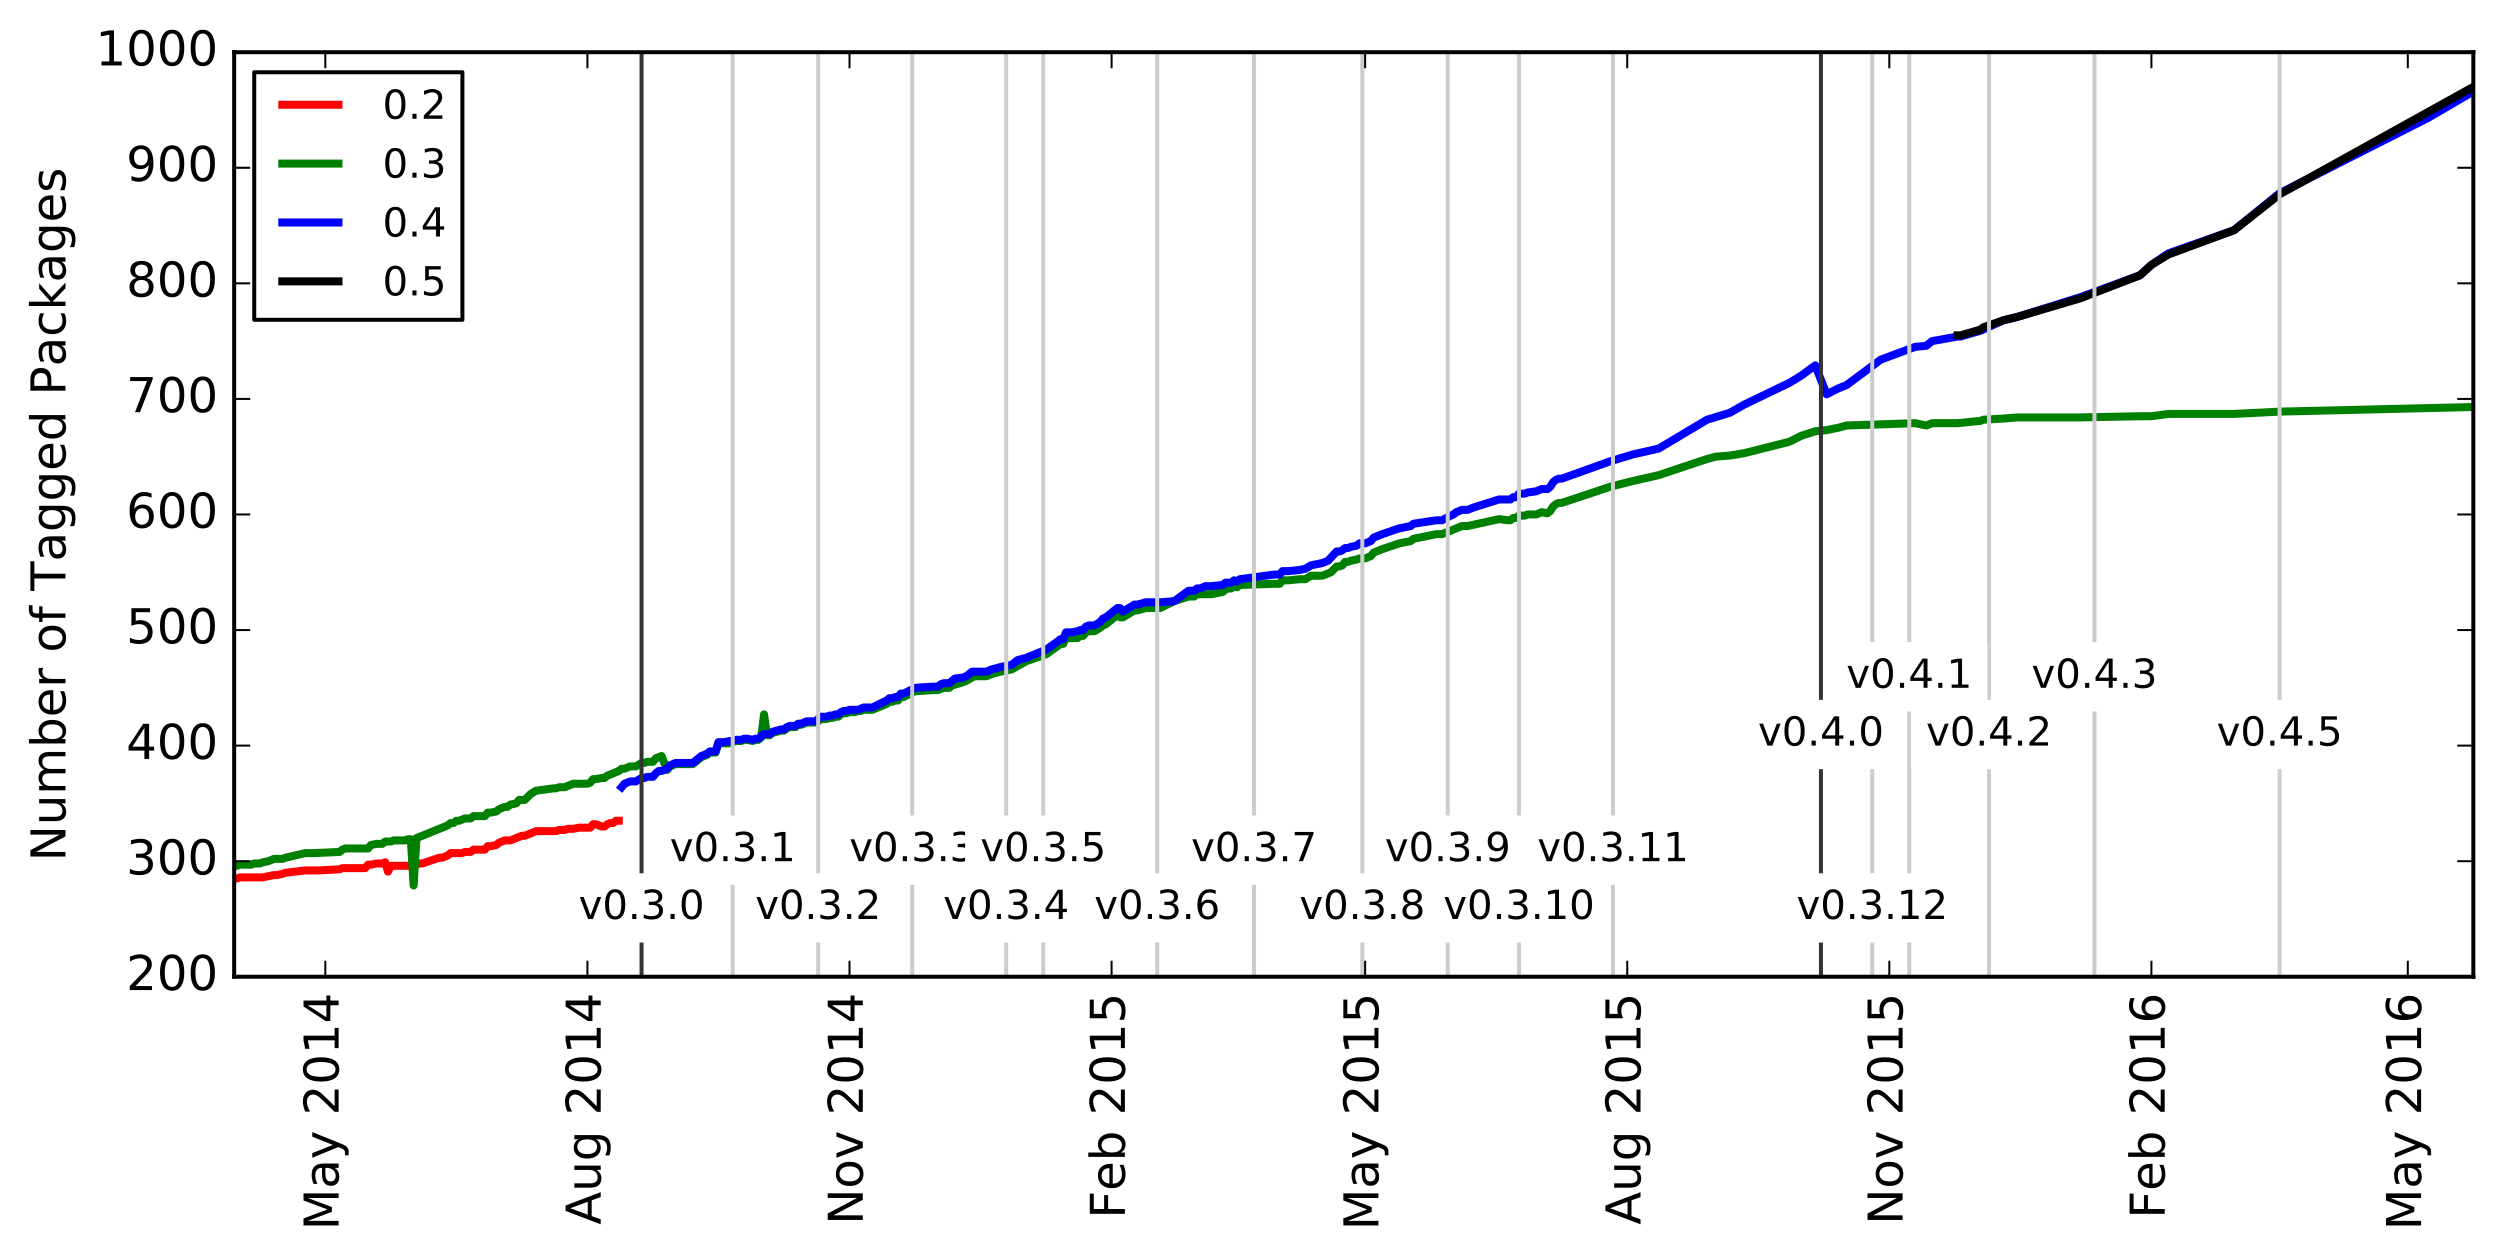 <?xml version="1.0" encoding="utf-8" standalone="no"?>
<!DOCTYPE svg PUBLIC "-//W3C//DTD SVG 1.1//EN"
  "http://www.w3.org/Graphics/SVG/1.1/DTD/svg11.dtd">
<!-- Created with matplotlib (http://matplotlib.org/) -->
<svg height="313pt" version="1.1" viewBox="0 0 623 313" width="623pt" xmlns="http://www.w3.org/2000/svg" xmlns:xlink="http://www.w3.org/1999/xlink">
 <defs>
  <style type="text/css">
*{stroke-linecap:butt;stroke-linejoin:round;stroke-miterlimit:100000;}
  </style>
 </defs>
 <g id="figure_1">
  <g id="patch_1">
   <path d="M 0 313.771 
L 623.554 313.771 
L 623.554 0 
L 0 0 
z
" style="fill:#ffffff;"/>
  </g>
  <g id="axes_1">
   <g id="patch_2">
    <path d="M 58.354 243.407 
L 616.354 243.407 
L 616.354 13.007 
L 58.354 13.007 
z
" style="fill:#ffffff;"/>
   </g>
   <g id="line2d_1">
    <path clip-path="url(#p7cfac073dd)" d="M 154.193 204.527 
L 153.484 204.527 
L 152.774 205.103 
L 152.064 205.103 
L 151.354 205.391 
L 150.644 205.967 
L 149.934 205.967 
L 148.514 205.391 
L 147.804 205.391 
L 147.094 206.255 
L 146.384 206.255 
L 144.964 206.255 
L 144.255 206.255 
L 142.835 206.543 
L 142.125 206.543 
L 141.415 206.543 
L 140.705 206.831 
L 139.995 206.831 
L 139.285 206.831 
L 138.575 207.119 
L 137.865 207.119 
L 135.735 207.119 
L 135.026 207.119 
L 134.316 207.119 
L 133.606 207.119 
L 132.186 207.695 
L 130.766 208.271 
L 130.056 208.271 
L 129.346 208.559 
L 128.636 208.847 
L 127.216 209.423 
L 126.506 209.423 
L 125.796 209.423 
L 125.087 209.711 
L 124.377 209.999 
L 123.667 210.575 
L 122.247 210.863 
L 121.537 210.863 
L 120.827 211.727 
L 120.117 211.727 
L 119.407 211.727 
L 118.697 211.727 
L 117.987 211.727 
L 117.277 212.303 
L 115.858 212.303 
L 115.148 212.591 
L 114.438 212.591 
L 113.728 212.591 
L 113.018 212.591 
L 112.308 212.591 
L 111.598 213.167 
L 110.888 213.455 
L 110.178 213.743 
L 109.468 213.743 
L 105.209 215.183 
L 104.499 215.183 
L 103.789 215.471 
L 103.079 215.471 
L 102.369 215.759 
L 101.659 215.759 
L 100.949 215.759 
L 100.239 215.759 
L 99.529 215.759 
L 98.819 215.759 
L 98.109 215.759 
L 97.4 215.759 
L 96.69 217.199 
L 95.98 214.895 
L 95.27 215.183 
L 94.56 215.183 
L 93.85 215.183 
L 92.43 215.471 
L 91.72 215.471 
L 91.01 216.335 
L 90.3 216.335 
L 89.59 216.335 
L 88.88 216.335 
L 88.171 216.335 
L 87.461 216.335 
L 86.751 216.335 
L 86.041 216.335 
L 85.331 216.335 
L 84.621 216.623 
L 79.651 216.911 
L 78.232 216.911 
L 76.102 216.911 
L 71.132 217.487 
L 70.422 217.775 
L 69.003 218.063 
L 68.293 218.063 
L 66.873 218.351 
L 65.453 218.639 
L 64.743 218.639 
L 63.323 218.639 
L 62.613 218.639 
L 61.903 218.639 
L 61.193 218.639 
L 60.484 218.639 
L 59.774 218.639 
L 59.064 218.927 
L 58.354 218.927 
" style="fill:none;stroke:#ff0000;stroke-linecap:square;stroke-width:2.0;"/>
   </g>
   <g id="line2d_2">
    <path clip-path="url(#p7cfac073dd)" d="M 616.354 101.423 
L 568.079 102.575 
L 556.72 103.151 
L 540.392 103.151 
L 536.132 103.727 
L 533.293 103.727 
L 518.384 104.015 
L 502.766 104.015 
L 499.216 104.303 
L 494.247 104.591 
L 493.537 104.879 
L 487.858 105.455 
L 481.468 105.455 
L 480.048 106.031 
L 477.209 105.455 
L 460.171 106.031 
L 458.041 106.607 
L 455.201 107.183 
L 452.361 107.471 
L 448.812 108.623 
L 445.972 110.063 
L 434.613 112.943 
L 431.064 113.519 
L 427.514 113.807 
L 425.384 114.383 
L 413.316 118.415 
L 406.926 119.855 
L 401.247 121.295 
L 389.178 125.327 
L 388.468 125.327 
L 387.758 125.615 
L 387.048 126.191 
L 386.338 127.343 
L 385.629 127.919 
L 384.209 127.631 
L 382.789 128.207 
L 380.659 128.207 
L 379.949 128.495 
L 378.529 128.495 
L 377.819 129.071 
L 377.109 129.071 
L 376.4 129.647 
L 375.69 129.647 
L 373.56 129.359 
L 365.751 131.087 
L 364.331 131.087 
L 359.361 133.103 
L 357.942 133.103 
L 352.262 134.255 
L 351.552 134.831 
L 348.713 135.407 
L 344.453 136.847 
L 342.323 137.711 
L 341.613 138.575 
L 340.193 139.151 
L 338.774 139.151 
L 338.064 139.439 
L 336.644 139.727 
L 335.934 140.015 
L 335.224 140.015 
L 334.514 140.879 
L 333.804 141.167 
L 333.094 141.167 
L 331.674 142.607 
L 329.545 143.471 
L 326.705 143.471 
L 325.285 144.335 
L 323.865 144.335 
L 321.026 144.623 
L 319.606 144.623 
L 318.896 145.487 
L 317.476 145.487 
L 308.957 145.775 
L 308.247 146.351 
L 307.537 146.063 
L 306.827 146.639 
L 306.117 146.639 
L 305.407 146.927 
L 304.697 147.503 
L 301.858 148.079 
L 298.308 148.079 
L 297.598 148.655 
L 296.178 148.655 
L 292.629 149.807 
L 289.079 151.535 
L 285.529 151.535 
L 283.4 152.111 
L 282.69 152.111 
L 279.85 153.839 
L 279.14 153.839 
L 278.43 153.263 
L 275.59 155.567 
L 274.88 155.855 
L 274.171 156.431 
L 272.751 157.295 
L 271.331 157.295 
L 270.621 157.583 
L 269.911 158.447 
L 269.201 158.447 
L 268.491 159.023 
L 265.651 159.023 
L 264.942 160.463 
L 264.232 160.463 
L 263.522 161.039 
L 260.682 163.055 
L 255.713 164.783 
L 252.163 166.799 
L 249.323 167.375 
L 247.193 167.951 
L 245.774 168.527 
L 242.934 168.527 
L 242.224 168.815 
L 240.804 169.679 
L 240.094 169.967 
L 237.255 170.831 
L 236.545 171.407 
L 235.125 171.407 
L 233.705 171.983 
L 232.285 171.983 
L 228.026 172.271 
L 225.186 173.711 
L 224.476 173.711 
L 223.766 174.575 
L 223.056 174.575 
L 222.346 174.863 
L 221.636 174.863 
L 220.926 175.439 
L 217.377 176.879 
L 215.247 176.879 
L 214.537 177.167 
L 213.827 177.167 
L 213.117 177.455 
L 211.697 177.455 
L 210.987 177.743 
L 210.277 177.743 
L 209.567 178.031 
L 208.858 178.607 
L 208.148 178.607 
L 207.438 178.895 
L 206.728 178.895 
L 206.018 179.183 
L 204.598 179.183 
L 203.888 179.759 
L 203.178 180.047 
L 201.048 180.047 
L 199.629 180.623 
L 198.919 180.623 
L 198.209 181.199 
L 196.789 181.199 
L 196.079 181.487 
L 195.369 182.063 
L 194.659 182.063 
L 192.529 182.639 
L 191.819 183.215 
L 191.109 183.215 
L 190.4 178.031 
L 189.69 183.791 
L 188.98 184.367 
L 188.27 184.367 
L 187.56 184.655 
L 186.14 184.367 
L 185.43 184.367 
L 184.72 184.655 
L 183.3 184.655 
L 181.88 185.231 
L 179.041 185.231 
L 178.331 187.535 
L 176.911 187.535 
L 176.201 188.111 
L 174.781 188.687 
L 172.651 190.415 
L 168.392 190.415 
L 166.972 190.991 
L 166.262 191.855 
L 164.842 188.399 
L 163.422 188.975 
L 162.713 189.839 
L 161.293 189.839 
L 160.583 190.127 
L 159.873 190.127 
L 158.453 190.991 
L 157.033 190.991 
L 155.613 191.567 
L 154.903 191.567 
L 154.193 192.143 
L 151.354 193.295 
L 150.644 193.871 
L 149.934 193.871 
L 148.514 194.159 
L 147.804 194.159 
L 147.094 195.023 
L 146.384 195.311 
L 142.835 195.311 
L 140.705 196.175 
L 139.285 196.175 
L 138.575 196.463 
L 137.865 196.463 
L 133.606 197.039 
L 132.186 197.903 
L 130.766 199.343 
L 129.346 199.343 
L 128.636 200.207 
L 127.216 200.495 
L 126.506 201.071 
L 125.796 201.071 
L 124.377 201.647 
L 123.667 202.223 
L 122.247 202.511 
L 121.537 202.511 
L 120.827 203.375 
L 117.987 203.375 
L 117.277 203.951 
L 115.858 203.951 
L 114.438 204.527 
L 113.728 204.527 
L 113.018 205.103 
L 112.308 205.103 
L 111.598 205.679 
L 103.789 208.847 
L 103.079 220.655 
L 102.369 209.135 
L 101.659 209.135 
L 100.949 209.423 
L 98.109 209.423 
L 97.4 209.711 
L 95.98 209.711 
L 95.27 210.287 
L 93.85 210.287 
L 92.43 210.575 
L 91.72 211.439 
L 86.041 211.439 
L 85.331 211.727 
L 84.621 212.303 
L 78.232 212.591 
L 76.102 212.591 
L 71.132 213.743 
L 70.422 214.031 
L 68.293 214.031 
L 66.873 214.607 
L 65.453 214.895 
L 64.743 215.183 
L 63.323 215.183 
L 62.613 215.471 
L 59.774 215.471 
L 59.064 215.759 
L 58.354 215.759 
L 58.354 215.759 
" style="fill:none;stroke:#008000;stroke-linecap:square;stroke-width:2.0;"/>
   </g>
   <g id="line2d_3">
    <path clip-path="url(#p7cfac073dd)" d="M 616.354 22.799 
L 604.995 29.423 
L 568.079 48.143 
L 556.72 57.359 
L 540.392 63.119 
L 536.132 65.999 
L 533.293 68.591 
L 518.384 74.063 
L 502.766 78.959 
L 499.216 79.823 
L 493.537 82.415 
L 488.567 83.855 
L 487.858 83.855 
L 481.468 85.007 
L 480.048 86.159 
L 477.209 86.447 
L 468.69 89.615 
L 460.171 95.951 
L 458.041 96.815 
L 455.201 98.255 
L 452.361 91.055 
L 448.812 93.647 
L 445.972 95.375 
L 434.613 100.847 
L 431.064 102.863 
L 425.384 104.591 
L 413.316 111.791 
L 406.926 113.231 
L 401.247 114.959 
L 389.178 119.279 
L 388.468 119.279 
L 387.758 119.567 
L 387.048 120.143 
L 386.338 121.295 
L 385.629 121.871 
L 384.209 121.871 
L 382.789 122.447 
L 380.659 122.735 
L 379.949 123.023 
L 378.529 123.023 
L 377.819 123.887 
L 377.109 123.887 
L 376.4 124.463 
L 373.56 124.463 
L 367.171 126.479 
L 365.751 127.055 
L 364.331 127.055 
L 362.911 127.631 
L 362.201 128.207 
L 361.491 128.495 
L 359.361 129.647 
L 357.942 129.647 
L 352.262 130.511 
L 351.552 131.087 
L 348.713 131.663 
L 344.453 133.103 
L 342.323 133.967 
L 341.613 134.831 
L 340.193 135.407 
L 338.774 135.407 
L 338.064 135.983 
L 336.644 136.271 
L 335.934 136.559 
L 335.224 136.559 
L 334.514 137.135 
L 333.804 137.423 
L 333.094 137.423 
L 330.964 139.727 
L 329.545 140.303 
L 326.705 140.879 
L 325.285 141.743 
L 323.865 142.031 
L 321.026 142.319 
L 319.606 142.319 
L 318.896 143.183 
L 317.476 143.183 
L 308.957 144.335 
L 308.247 144.911 
L 307.537 144.623 
L 306.827 145.199 
L 305.407 145.199 
L 304.697 145.775 
L 301.858 146.063 
L 300.438 146.063 
L 299.018 146.639 
L 298.308 146.639 
L 297.598 147.215 
L 296.178 147.215 
L 292.629 149.807 
L 289.079 150.095 
L 285.529 150.095 
L 283.4 150.671 
L 282.69 150.671 
L 279.85 152.399 
L 279.14 151.535 
L 278.43 151.535 
L 275.59 153.839 
L 274.88 154.127 
L 274.171 154.991 
L 272.751 155.855 
L 271.331 155.855 
L 270.621 156.143 
L 269.911 157.007 
L 269.201 157.007 
L 268.491 157.295 
L 267.071 157.583 
L 265.651 157.583 
L 264.942 159.311 
L 264.232 159.311 
L 263.522 159.887 
L 260.682 161.903 
L 255.713 163.919 
L 253.583 164.495 
L 252.163 165.647 
L 249.323 166.223 
L 247.193 166.799 
L 245.774 167.375 
L 242.224 167.375 
L 240.804 168.527 
L 240.094 168.815 
L 237.964 169.103 
L 236.545 170.255 
L 235.125 170.255 
L 234.415 170.543 
L 233.705 171.119 
L 232.285 171.119 
L 228.026 171.407 
L 225.186 172.847 
L 224.476 172.847 
L 223.766 173.711 
L 223.056 173.711 
L 222.346 173.999 
L 221.636 173.999 
L 220.926 174.575 
L 217.377 176.303 
L 215.247 176.303 
L 213.827 176.879 
L 211.697 176.879 
L 210.987 177.167 
L 210.277 177.167 
L 209.567 177.455 
L 208.858 178.031 
L 208.148 178.031 
L 207.438 178.319 
L 206.728 178.319 
L 206.018 178.607 
L 204.598 178.607 
L 203.178 179.759 
L 201.048 179.759 
L 199.629 180.335 
L 198.919 180.335 
L 198.209 180.911 
L 196.789 180.911 
L 196.079 181.199 
L 195.369 181.775 
L 194.659 181.775 
L 192.529 182.351 
L 191.819 182.927 
L 190.4 182.927 
L 188.98 184.079 
L 188.27 184.079 
L 187.56 184.367 
L 186.14 184.079 
L 185.43 184.079 
L 184.72 184.367 
L 183.3 184.367 
L 182.59 184.655 
L 181.88 184.655 
L 180.461 184.943 
L 179.041 184.943 
L 178.331 187.247 
L 176.911 187.247 
L 176.201 187.823 
L 174.781 188.399 
L 172.651 190.127 
L 168.392 190.127 
L 166.972 190.703 
L 166.262 191.567 
L 164.842 192.143 
L 164.132 192.143 
L 163.422 192.719 
L 162.713 193.583 
L 161.293 193.583 
L 160.583 193.871 
L 159.873 193.871 
L 158.453 194.735 
L 157.033 194.735 
L 155.613 195.311 
L 154.903 196.175 
L 154.903 196.175 
" style="fill:none;stroke:#0000ff;stroke-linecap:square;stroke-width:2.0;"/>
   </g>
   <g id="line2d_4">
    <path clip-path="url(#p7cfac073dd)" d="M 616.354 21.647 
L 568.079 48.431 
L 556.72 57.359 
L 540.392 63.407 
L 536.132 65.999 
L 533.293 68.591 
L 518.384 74.351 
L 502.766 78.959 
L 499.216 79.823 
L 494.247 81.551 
L 493.537 82.127 
L 488.567 83.567 
L 487.858 83.567 
" style="fill:none;stroke:#000000;stroke-linecap:square;stroke-width:2.0;"/>
   </g>
   <g id="line2d_5">
    <path clip-path="url(#p7cfac073dd)" d="M 159.873 243.407 
L 159.873 13.007 
" style="fill:none;stroke:#333333;stroke-linecap:square;"/>
   </g>
   <g id="line2d_6">
    <path clip-path="url(#p7cfac073dd)" d="M 182.59 243.407 
L 182.59 13.007 
" style="fill:none;stroke:#cccccc;stroke-linecap:square;"/>
   </g>
   <g id="line2d_7">
    <path clip-path="url(#p7cfac073dd)" d="M 203.888 243.407 
L 203.888 13.007 
" style="fill:none;stroke:#cccccc;stroke-linecap:square;"/>
   </g>
   <g id="line2d_8">
    <path clip-path="url(#p7cfac073dd)" d="M 227.316 243.407 
L 227.316 13.007 
" style="fill:none;stroke:#cccccc;stroke-linecap:square;"/>
   </g>
   <g id="line2d_9">
    <path clip-path="url(#p7cfac073dd)" d="M 250.743 243.407 
L 250.743 13.007 
" style="fill:none;stroke:#cccccc;stroke-linecap:square;"/>
   </g>
   <g id="line2d_10">
    <path clip-path="url(#p7cfac073dd)" d="M 259.972 243.407 
L 259.972 13.007 
" style="fill:none;stroke:#cccccc;stroke-linecap:square;"/>
   </g>
   <g id="line2d_11">
    <path clip-path="url(#p7cfac073dd)" d="M 288.369 243.407 
L 288.369 13.007 
" style="fill:none;stroke:#cccccc;stroke-linecap:square;"/>
   </g>
   <g id="line2d_12">
    <path clip-path="url(#p7cfac073dd)" d="M 312.506 243.407 
L 312.506 13.007 
" style="fill:none;stroke:#cccccc;stroke-linecap:square;"/>
   </g>
   <g id="line2d_13">
    <path clip-path="url(#p7cfac073dd)" d="M 339.484 243.407 
L 339.484 13.007 
" style="fill:none;stroke:#cccccc;stroke-linecap:square;"/>
   </g>
   <g id="line2d_14">
    <path clip-path="url(#p7cfac073dd)" d="M 360.781 243.407 
L 360.781 13.007 
" style="fill:none;stroke:#cccccc;stroke-linecap:square;"/>
   </g>
   <g id="line2d_15">
    <path clip-path="url(#p7cfac073dd)" d="M 378.529 243.407 
L 378.529 13.007 
" style="fill:none;stroke:#cccccc;stroke-linecap:square;"/>
   </g>
   <g id="line2d_16">
    <path clip-path="url(#p7cfac073dd)" d="M 401.957 243.407 
L 401.957 13.007 
" style="fill:none;stroke:#cccccc;stroke-linecap:square;"/>
   </g>
   <g id="line2d_17">
    <path clip-path="url(#p7cfac073dd)" d="M 466.56 243.407 
L 466.56 13.007 
" style="fill:none;stroke:#cccccc;stroke-linecap:square;"/>
   </g>
   <g id="line2d_18">
    <path clip-path="url(#p7cfac073dd)" d="M 453.781 243.407 
L 453.781 13.007 
" style="fill:none;stroke:#333333;stroke-linecap:square;"/>
   </g>
   <g id="line2d_19">
    <path clip-path="url(#p7cfac073dd)" d="M 475.789 243.407 
L 475.789 13.007 
" style="fill:none;stroke:#cccccc;stroke-linecap:square;"/>
   </g>
   <g id="line2d_20">
    <path clip-path="url(#p7cfac073dd)" d="M 495.667 243.407 
L 495.667 13.007 
" style="fill:none;stroke:#cccccc;stroke-linecap:square;"/>
   </g>
   <g id="line2d_21">
    <path clip-path="url(#p7cfac073dd)" d="M 521.934 243.407 
L 521.934 13.007 
" style="fill:none;stroke:#cccccc;stroke-linecap:square;"/>
   </g>
   <g id="line2d_22">
    <path clip-path="url(#p7cfac073dd)" d="M 568.079 243.407 
L 568.079 13.007 
" style="fill:none;stroke:#cccccc;stroke-linecap:square;"/>
   </g>
   <g id="patch_3">
    <path d="M 58.354 13.007 
L 616.354 13.007 
" style="fill:none;stroke:#000000;stroke-linecap:square;stroke-linejoin:miter;"/>
   </g>
   <g id="patch_4">
    <path d="M 616.354 243.407 
L 616.354 13.007 
" style="fill:none;stroke:#000000;stroke-linecap:square;stroke-linejoin:miter;"/>
   </g>
   <g id="patch_5">
    <path d="M 58.354 243.407 
L 616.354 243.407 
" style="fill:none;stroke:#000000;stroke-linecap:square;stroke-linejoin:miter;"/>
   </g>
   <g id="patch_6">
    <path d="M 58.354 243.407 
L 58.354 13.007 
" style="fill:none;stroke:#000000;stroke-linecap:square;stroke-linejoin:miter;"/>
   </g>
   <g id="matplotlib.axis_1">
    <g id="xtick_1">
     <g id="line2d_23">
      <defs>
       <path d="M 0 0 
L 0 -4 
" id="m56cc1b7367" style="stroke:#000000;stroke-width:0.5;"/>
      </defs>
      <g>
       <use style="stroke:#000000;stroke-width:0.5;" x="81.071" xlink:href="#m56cc1b7367" y="243.407"/>
      </g>
     </g>
     <g id="line2d_24">
      <defs>
       <path d="M 0 0 
L 0 4 
" id="m51071bc126" style="stroke:#000000;stroke-width:0.5;"/>
      </defs>
      <g>
       <use style="stroke:#000000;stroke-width:0.5;" x="81.071" xlink:href="#m51071bc126" y="13.007"/>
      </g>
     </g>
     <g id="text_1">
      <!-- May 2014 -->
      <defs>
       <path d="M 9.812 72.906 
L 24.516 72.906 
L 43.109 23.297 
L 61.812 72.906 
L 76.516 72.906 
L 76.516 0 
L 66.891 0 
L 66.891 64.016 
L 48.094 14.016 
L 38.188 14.016 
L 19.391 64.016 
L 19.391 0 
L 9.812 0 
z
" id="DejaVuSans-4d"/>
       <path d="M 12.406 8.297 
L 28.516 8.297 
L 28.516 63.922 
L 10.984 60.406 
L 10.984 69.391 
L 28.422 72.906 
L 38.281 72.906 
L 38.281 8.297 
L 54.391 8.297 
L 54.391 0 
L 12.406 0 
z
" id="DejaVuSans-31"/>
       <path d="M 31.781 66.406 
Q 24.172 66.406 20.328 58.906 
Q 16.5 51.422 16.5 36.375 
Q 16.5 21.391 20.328 13.891 
Q 24.172 6.391 31.781 6.391 
Q 39.453 6.391 43.281 13.891 
Q 47.125 21.391 47.125 36.375 
Q 47.125 51.422 43.281 58.906 
Q 39.453 66.406 31.781 66.406 
M 31.781 74.219 
Q 44.047 74.219 50.516 64.516 
Q 56.984 54.828 56.984 36.375 
Q 56.984 17.969 50.516 8.266 
Q 44.047 -1.422 31.781 -1.422 
Q 19.531 -1.422 13.062 8.266 
Q 6.594 17.969 6.594 36.375 
Q 6.594 54.828 13.062 64.516 
Q 19.531 74.219 31.781 74.219 
" id="DejaVuSans-30"/>
       <path id="DejaVuSans-20"/>
       <path d="M 19.188 8.297 
L 53.609 8.297 
L 53.609 0 
L 7.328 0 
L 7.328 8.297 
Q 12.938 14.109 22.625 23.891 
Q 32.328 33.688 34.812 36.531 
Q 39.547 41.844 41.422 45.531 
Q 43.312 49.219 43.312 52.781 
Q 43.312 58.594 39.234 62.25 
Q 35.156 65.922 28.609 65.922 
Q 23.969 65.922 18.812 64.312 
Q 13.672 62.703 7.812 59.422 
L 7.812 69.391 
Q 13.766 71.781 18.938 73 
Q 24.125 74.219 28.422 74.219 
Q 39.75 74.219 46.484 68.547 
Q 53.219 62.891 53.219 53.422 
Q 53.219 48.922 51.531 44.891 
Q 49.859 40.875 45.406 35.406 
Q 44.188 33.984 37.641 27.219 
Q 31.109 20.453 19.188 8.297 
" id="DejaVuSans-32"/>
       <path d="M 32.172 -5.078 
Q 28.375 -14.844 24.75 -17.812 
Q 21.141 -20.797 15.094 -20.797 
L 7.906 -20.797 
L 7.906 -13.281 
L 13.188 -13.281 
Q 16.891 -13.281 18.938 -11.516 
Q 21 -9.766 23.484 -3.219 
L 25.094 0.875 
L 2.984 54.688 
L 12.5 54.688 
L 29.594 11.922 
L 46.688 54.688 
L 56.203 54.688 
z
" id="DejaVuSans-79"/>
       <path d="M 37.797 64.312 
L 12.891 25.391 
L 37.797 25.391 
z
M 35.203 72.906 
L 47.609 72.906 
L 47.609 25.391 
L 58.016 25.391 
L 58.016 17.188 
L 47.609 17.188 
L 47.609 0 
L 37.797 0 
L 37.797 17.188 
L 4.891 17.188 
L 4.891 26.703 
z
" id="DejaVuSans-34"/>
       <path d="M 34.281 27.484 
Q 23.391 27.484 19.188 25 
Q 14.984 22.516 14.984 16.5 
Q 14.984 11.719 18.141 8.906 
Q 21.297 6.109 26.703 6.109 
Q 34.188 6.109 38.703 11.406 
Q 43.219 16.703 43.219 25.484 
L 43.219 27.484 
z
M 52.203 31.203 
L 52.203 0 
L 43.219 0 
L 43.219 8.297 
Q 40.141 3.328 35.547 0.953 
Q 30.953 -1.422 24.312 -1.422 
Q 15.922 -1.422 10.953 3.297 
Q 6 8.016 6 15.922 
Q 6 25.141 12.172 29.828 
Q 18.359 34.516 30.609 34.516 
L 43.219 34.516 
L 43.219 35.406 
Q 43.219 41.609 39.141 45 
Q 35.062 48.391 27.688 48.391 
Q 23 48.391 18.547 47.266 
Q 14.109 46.141 10.016 43.891 
L 10.016 52.203 
Q 14.938 54.109 19.578 55.047 
Q 24.219 56 28.609 56 
Q 40.484 56 46.344 49.844 
Q 52.203 43.703 52.203 31.203 
" id="DejaVuSans-61"/>
      </defs>
      <g transform="translate(84.383 306.571)rotate(-90.0)scale(0.12 -0.12)">
       <use xlink:href="#DejaVuSans-4d"/>
       <use x="86.279" xlink:href="#DejaVuSans-61"/>
       <use x="147.559" xlink:href="#DejaVuSans-79"/>
       <use x="206.738" xlink:href="#DejaVuSans-20"/>
       <use x="238.525" xlink:href="#DejaVuSans-32"/>
       <use x="302.148" xlink:href="#DejaVuSans-30"/>
       <use x="365.771" xlink:href="#DejaVuSans-31"/>
       <use x="429.395" xlink:href="#DejaVuSans-34"/>
      </g>
     </g>
    </g>
    <g id="xtick_2">
     <g id="line2d_25">
      <g>
       <use style="stroke:#000000;stroke-width:0.5;" x="146.384" xlink:href="#m56cc1b7367" y="243.407"/>
      </g>
     </g>
     <g id="line2d_26">
      <g>
       <use style="stroke:#000000;stroke-width:0.5;" x="146.384" xlink:href="#m51071bc126" y="13.007"/>
      </g>
     </g>
     <g id="text_2">
      <!-- Aug 2014 -->
      <defs>
       <path d="M 8.5 21.578 
L 8.5 54.688 
L 17.484 54.688 
L 17.484 21.922 
Q 17.484 14.156 20.5 10.266 
Q 23.531 6.391 29.594 6.391 
Q 36.859 6.391 41.078 11.031 
Q 45.312 15.672 45.312 23.688 
L 45.312 54.688 
L 54.297 54.688 
L 54.297 0 
L 45.312 0 
L 45.312 8.406 
Q 42.047 3.422 37.719 1 
Q 33.406 -1.422 27.688 -1.422 
Q 18.266 -1.422 13.375 4.438 
Q 8.5 10.297 8.5 21.578 
M 31.109 56 
z
" id="DejaVuSans-75"/>
       <path d="M 45.406 27.984 
Q 45.406 37.75 41.375 43.109 
Q 37.359 48.484 30.078 48.484 
Q 22.859 48.484 18.828 43.109 
Q 14.797 37.75 14.797 27.984 
Q 14.797 18.266 18.828 12.891 
Q 22.859 7.516 30.078 7.516 
Q 37.359 7.516 41.375 12.891 
Q 45.406 18.266 45.406 27.984 
M 54.391 6.781 
Q 54.391 -7.172 48.188 -13.984 
Q 42 -20.797 29.203 -20.797 
Q 24.469 -20.797 20.266 -20.094 
Q 16.062 -19.391 12.109 -17.922 
L 12.109 -9.188 
Q 16.062 -11.328 19.922 -12.344 
Q 23.781 -13.375 27.781 -13.375 
Q 36.625 -13.375 41.016 -8.766 
Q 45.406 -4.156 45.406 5.172 
L 45.406 9.625 
Q 42.625 4.781 38.281 2.391 
Q 33.938 0 27.875 0 
Q 17.828 0 11.672 7.656 
Q 5.516 15.328 5.516 27.984 
Q 5.516 40.672 11.672 48.328 
Q 17.828 56 27.875 56 
Q 33.938 56 38.281 53.609 
Q 42.625 51.219 45.406 46.391 
L 45.406 54.688 
L 54.391 54.688 
z
" id="DejaVuSans-67"/>
       <path d="M 34.188 63.188 
L 20.797 26.906 
L 47.609 26.906 
z
M 28.609 72.906 
L 39.797 72.906 
L 67.578 0 
L 57.328 0 
L 50.688 18.703 
L 17.828 18.703 
L 11.188 0 
L 0.781 0 
z
" id="DejaVuSans-41"/>
      </defs>
      <g transform="translate(149.696 305.192)rotate(-90.0)scale(0.12 -0.12)">
       <use xlink:href="#DejaVuSans-41"/>
       <use x="68.408" xlink:href="#DejaVuSans-75"/>
       <use x="131.787" xlink:href="#DejaVuSans-67"/>
       <use x="195.264" xlink:href="#DejaVuSans-20"/>
       <use x="227.051" xlink:href="#DejaVuSans-32"/>
       <use x="290.674" xlink:href="#DejaVuSans-30"/>
       <use x="354.297" xlink:href="#DejaVuSans-31"/>
       <use x="417.92" xlink:href="#DejaVuSans-34"/>
      </g>
     </g>
    </g>
    <g id="xtick_3">
     <g id="line2d_27">
      <g>
       <use style="stroke:#000000;stroke-width:0.5;" x="211.697" xlink:href="#m56cc1b7367" y="243.407"/>
      </g>
     </g>
     <g id="line2d_28">
      <g>
       <use style="stroke:#000000;stroke-width:0.5;" x="211.697" xlink:href="#m51071bc126" y="13.007"/>
      </g>
     </g>
     <g id="text_3">
      <!-- Nov 2014 -->
      <defs>
       <path d="M 30.609 48.391 
Q 23.391 48.391 19.188 42.75 
Q 14.984 37.109 14.984 27.297 
Q 14.984 17.484 19.156 11.844 
Q 23.344 6.203 30.609 6.203 
Q 37.797 6.203 41.984 11.859 
Q 46.188 17.531 46.188 27.297 
Q 46.188 37.016 41.984 42.703 
Q 37.797 48.391 30.609 48.391 
M 30.609 56 
Q 42.328 56 49.016 48.375 
Q 55.719 40.766 55.719 27.297 
Q 55.719 13.875 49.016 6.219 
Q 42.328 -1.422 30.609 -1.422 
Q 18.844 -1.422 12.172 6.219 
Q 5.516 13.875 5.516 27.297 
Q 5.516 40.766 12.172 48.375 
Q 18.844 56 30.609 56 
" id="DejaVuSans-6f"/>
       <path d="M 9.812 72.906 
L 23.094 72.906 
L 55.422 11.922 
L 55.422 72.906 
L 64.984 72.906 
L 64.984 0 
L 51.703 0 
L 19.391 60.984 
L 19.391 0 
L 9.812 0 
z
" id="DejaVuSans-4e"/>
       <path d="M 2.984 54.688 
L 12.5 54.688 
L 29.594 8.797 
L 46.688 54.688 
L 56.203 54.688 
L 35.688 0 
L 23.484 0 
z
" id="DejaVuSans-76"/>
      </defs>
      <g transform="translate(215.009 305.183)rotate(-90.0)scale(0.12 -0.12)">
       <use xlink:href="#DejaVuSans-4e"/>
       <use x="74.805" xlink:href="#DejaVuSans-6f"/>
       <use x="135.986" xlink:href="#DejaVuSans-76"/>
       <use x="195.166" xlink:href="#DejaVuSans-20"/>
       <use x="226.953" xlink:href="#DejaVuSans-32"/>
       <use x="290.576" xlink:href="#DejaVuSans-30"/>
       <use x="354.199" xlink:href="#DejaVuSans-31"/>
       <use x="417.822" xlink:href="#DejaVuSans-34"/>
      </g>
     </g>
    </g>
    <g id="xtick_4">
     <g id="line2d_29">
      <g>
       <use style="stroke:#000000;stroke-width:0.5;" x="277.01" xlink:href="#m56cc1b7367" y="243.407"/>
      </g>
     </g>
     <g id="line2d_30">
      <g>
       <use style="stroke:#000000;stroke-width:0.5;" x="277.01" xlink:href="#m51071bc126" y="13.007"/>
      </g>
     </g>
     <g id="text_4">
      <!-- Feb 2015 -->
      <defs>
       <path d="M 10.797 72.906 
L 49.516 72.906 
L 49.516 64.594 
L 19.828 64.594 
L 19.828 46.734 
Q 21.969 47.469 24.109 47.828 
Q 26.266 48.188 28.422 48.188 
Q 40.625 48.188 47.75 41.5 
Q 54.891 34.812 54.891 23.391 
Q 54.891 11.625 47.562 5.094 
Q 40.234 -1.422 26.906 -1.422 
Q 22.312 -1.422 17.547 -0.641 
Q 12.797 0.141 7.719 1.703 
L 7.719 11.625 
Q 12.109 9.234 16.797 8.062 
Q 21.484 6.891 26.703 6.891 
Q 35.156 6.891 40.078 11.328 
Q 45.016 15.766 45.016 23.391 
Q 45.016 31 40.078 35.438 
Q 35.156 39.891 26.703 39.891 
Q 22.75 39.891 18.812 39.016 
Q 14.891 38.141 10.797 36.281 
z
" id="DejaVuSans-35"/>
       <path d="M 9.812 72.906 
L 51.703 72.906 
L 51.703 64.594 
L 19.672 64.594 
L 19.672 43.109 
L 48.578 43.109 
L 48.578 34.812 
L 19.672 34.812 
L 19.672 0 
L 9.812 0 
z
" id="DejaVuSans-46"/>
       <path d="M 56.203 29.594 
L 56.203 25.203 
L 14.891 25.203 
Q 15.484 15.922 20.484 11.062 
Q 25.484 6.203 34.422 6.203 
Q 39.594 6.203 44.453 7.469 
Q 49.312 8.734 54.109 11.281 
L 54.109 2.781 
Q 49.266 0.734 44.188 -0.344 
Q 39.109 -1.422 33.891 -1.422 
Q 20.797 -1.422 13.156 6.188 
Q 5.516 13.812 5.516 26.812 
Q 5.516 40.234 12.766 48.109 
Q 20.016 56 32.328 56 
Q 43.359 56 49.781 48.891 
Q 56.203 41.797 56.203 29.594 
M 47.219 32.234 
Q 47.125 39.594 43.094 43.984 
Q 39.062 48.391 32.422 48.391 
Q 24.906 48.391 20.391 44.141 
Q 15.875 39.891 15.188 32.172 
z
" id="DejaVuSans-65"/>
       <path d="M 48.688 27.297 
Q 48.688 37.203 44.609 42.844 
Q 40.531 48.484 33.406 48.484 
Q 26.266 48.484 22.188 42.844 
Q 18.109 37.203 18.109 27.297 
Q 18.109 17.391 22.188 11.75 
Q 26.266 6.109 33.406 6.109 
Q 40.531 6.109 44.609 11.75 
Q 48.688 17.391 48.688 27.297 
M 18.109 46.391 
Q 20.953 51.266 25.266 53.625 
Q 29.594 56 35.594 56 
Q 45.562 56 51.781 48.094 
Q 58.016 40.188 58.016 27.297 
Q 58.016 14.406 51.781 6.484 
Q 45.562 -1.422 35.594 -1.422 
Q 29.594 -1.422 25.266 0.953 
Q 20.953 3.328 18.109 8.203 
L 18.109 0 
L 9.078 0 
L 9.078 75.984 
L 18.109 75.984 
z
" id="DejaVuSans-62"/>
      </defs>
      <g transform="translate(280.321 303.655)rotate(-90.0)scale(0.12 -0.12)">
       <use xlink:href="#DejaVuSans-46"/>
       <use x="57.441" xlink:href="#DejaVuSans-65"/>
       <use x="118.965" xlink:href="#DejaVuSans-62"/>
       <use x="182.441" xlink:href="#DejaVuSans-20"/>
       <use x="214.229" xlink:href="#DejaVuSans-32"/>
       <use x="277.852" xlink:href="#DejaVuSans-30"/>
       <use x="341.475" xlink:href="#DejaVuSans-31"/>
       <use x="405.098" xlink:href="#DejaVuSans-35"/>
      </g>
     </g>
    </g>
    <g id="xtick_5">
     <g id="line2d_31">
      <g>
       <use style="stroke:#000000;stroke-width:0.5;" x="340.193" xlink:href="#m56cc1b7367" y="243.407"/>
      </g>
     </g>
     <g id="line2d_32">
      <g>
       <use style="stroke:#000000;stroke-width:0.5;" x="340.193" xlink:href="#m51071bc126" y="13.007"/>
      </g>
     </g>
     <g id="text_5">
      <!-- May 2015 -->
      <g transform="translate(343.505 306.571)rotate(-90.0)scale(0.12 -0.12)">
       <use xlink:href="#DejaVuSans-4d"/>
       <use x="86.279" xlink:href="#DejaVuSans-61"/>
       <use x="147.559" xlink:href="#DejaVuSans-79"/>
       <use x="206.738" xlink:href="#DejaVuSans-20"/>
       <use x="238.525" xlink:href="#DejaVuSans-32"/>
       <use x="302.148" xlink:href="#DejaVuSans-30"/>
       <use x="365.771" xlink:href="#DejaVuSans-31"/>
       <use x="429.395" xlink:href="#DejaVuSans-35"/>
      </g>
     </g>
    </g>
    <g id="xtick_6">
     <g id="line2d_33">
      <g>
       <use style="stroke:#000000;stroke-width:0.5;" x="405.506" xlink:href="#m56cc1b7367" y="243.407"/>
      </g>
     </g>
     <g id="line2d_34">
      <g>
       <use style="stroke:#000000;stroke-width:0.5;" x="405.506" xlink:href="#m51071bc126" y="13.007"/>
      </g>
     </g>
     <g id="text_6">
      <!-- Aug 2015 -->
      <g transform="translate(408.818 305.192)rotate(-90.0)scale(0.12 -0.12)">
       <use xlink:href="#DejaVuSans-41"/>
       <use x="68.408" xlink:href="#DejaVuSans-75"/>
       <use x="131.787" xlink:href="#DejaVuSans-67"/>
       <use x="195.264" xlink:href="#DejaVuSans-20"/>
       <use x="227.051" xlink:href="#DejaVuSans-32"/>
       <use x="290.674" xlink:href="#DejaVuSans-30"/>
       <use x="354.297" xlink:href="#DejaVuSans-31"/>
       <use x="417.92" xlink:href="#DejaVuSans-35"/>
      </g>
     </g>
    </g>
    <g id="xtick_7">
     <g id="line2d_35">
      <g>
       <use style="stroke:#000000;stroke-width:0.5;" x="470.819" xlink:href="#m56cc1b7367" y="243.407"/>
      </g>
     </g>
     <g id="line2d_36">
      <g>
       <use style="stroke:#000000;stroke-width:0.5;" x="470.819" xlink:href="#m51071bc126" y="13.007"/>
      </g>
     </g>
     <g id="text_7">
      <!-- Nov 2015 -->
      <g transform="translate(474.131 305.183)rotate(-90.0)scale(0.12 -0.12)">
       <use xlink:href="#DejaVuSans-4e"/>
       <use x="74.805" xlink:href="#DejaVuSans-6f"/>
       <use x="135.986" xlink:href="#DejaVuSans-76"/>
       <use x="195.166" xlink:href="#DejaVuSans-20"/>
       <use x="226.953" xlink:href="#DejaVuSans-32"/>
       <use x="290.576" xlink:href="#DejaVuSans-30"/>
       <use x="354.199" xlink:href="#DejaVuSans-31"/>
       <use x="417.822" xlink:href="#DejaVuSans-35"/>
      </g>
     </g>
    </g>
    <g id="xtick_8">
     <g id="line2d_37">
      <g>
       <use style="stroke:#000000;stroke-width:0.5;" x="536.132" xlink:href="#m56cc1b7367" y="243.407"/>
      </g>
     </g>
     <g id="line2d_38">
      <g>
       <use style="stroke:#000000;stroke-width:0.5;" x="536.132" xlink:href="#m51071bc126" y="13.007"/>
      </g>
     </g>
     <g id="text_8">
      <!-- Feb 2016 -->
      <defs>
       <path d="M 33.016 40.375 
Q 26.375 40.375 22.484 35.828 
Q 18.609 31.297 18.609 23.391 
Q 18.609 15.531 22.484 10.953 
Q 26.375 6.391 33.016 6.391 
Q 39.656 6.391 43.531 10.953 
Q 47.406 15.531 47.406 23.391 
Q 47.406 31.297 43.531 35.828 
Q 39.656 40.375 33.016 40.375 
M 52.594 71.297 
L 52.594 62.312 
Q 48.875 64.062 45.094 64.984 
Q 41.312 65.922 37.594 65.922 
Q 27.828 65.922 22.672 59.328 
Q 17.531 52.734 16.797 39.406 
Q 19.672 43.656 24.016 45.922 
Q 28.375 48.188 33.594 48.188 
Q 44.578 48.188 50.953 41.516 
Q 57.328 34.859 57.328 23.391 
Q 57.328 12.156 50.688 5.359 
Q 44.047 -1.422 33.016 -1.422 
Q 20.359 -1.422 13.672 8.266 
Q 6.984 17.969 6.984 36.375 
Q 6.984 53.656 15.188 63.938 
Q 23.391 74.219 37.203 74.219 
Q 40.922 74.219 44.703 73.484 
Q 48.484 72.75 52.594 71.297 
" id="DejaVuSans-36"/>
      </defs>
      <g transform="translate(539.444 303.655)rotate(-90.0)scale(0.12 -0.12)">
       <use xlink:href="#DejaVuSans-46"/>
       <use x="57.441" xlink:href="#DejaVuSans-65"/>
       <use x="118.965" xlink:href="#DejaVuSans-62"/>
       <use x="182.441" xlink:href="#DejaVuSans-20"/>
       <use x="214.229" xlink:href="#DejaVuSans-32"/>
       <use x="277.852" xlink:href="#DejaVuSans-30"/>
       <use x="341.475" xlink:href="#DejaVuSans-31"/>
       <use x="405.098" xlink:href="#DejaVuSans-36"/>
      </g>
     </g>
    </g>
    <g id="xtick_9">
     <g id="line2d_39">
      <g>
       <use style="stroke:#000000;stroke-width:0.5;" x="600.026" xlink:href="#m56cc1b7367" y="243.407"/>
      </g>
     </g>
     <g id="line2d_40">
      <g>
       <use style="stroke:#000000;stroke-width:0.5;" x="600.026" xlink:href="#m51071bc126" y="13.007"/>
      </g>
     </g>
     <g id="text_9">
      <!-- May 2016 -->
      <g transform="translate(603.337 306.571)rotate(-90.0)scale(0.12 -0.12)">
       <use xlink:href="#DejaVuSans-4d"/>
       <use x="86.279" xlink:href="#DejaVuSans-61"/>
       <use x="147.559" xlink:href="#DejaVuSans-79"/>
       <use x="206.738" xlink:href="#DejaVuSans-20"/>
       <use x="238.525" xlink:href="#DejaVuSans-32"/>
       <use x="302.148" xlink:href="#DejaVuSans-30"/>
       <use x="365.771" xlink:href="#DejaVuSans-31"/>
       <use x="429.395" xlink:href="#DejaVuSans-36"/>
      </g>
     </g>
    </g>
   </g>
   <g id="matplotlib.axis_2">
    <g id="ytick_1">
     <g id="line2d_41">
      <defs>
       <path d="M 0 0 
L 4 0 
" id="mea4a6cd821" style="stroke:#000000;stroke-width:0.5;"/>
      </defs>
      <g>
       <use style="stroke:#000000;stroke-width:0.5;" x="58.354" xlink:href="#mea4a6cd821" y="243.407"/>
      </g>
     </g>
     <g id="line2d_42">
      <defs>
       <path d="M 0 0 
L -4 0 
" id="mc85f513f49" style="stroke:#000000;stroke-width:0.5;"/>
      </defs>
      <g>
       <use style="stroke:#000000;stroke-width:0.5;" x="616.354" xlink:href="#mc85f513f49" y="243.407"/>
      </g>
     </g>
     <g id="text_10">
      <!-- 200 -->
      <g transform="translate(31.449 246.718)scale(0.12 -0.12)">
       <use xlink:href="#DejaVuSans-32"/>
       <use x="63.623" xlink:href="#DejaVuSans-30"/>
       <use x="127.246" xlink:href="#DejaVuSans-30"/>
      </g>
     </g>
    </g>
    <g id="ytick_2">
     <g id="line2d_43">
      <g>
       <use style="stroke:#000000;stroke-width:0.5;" x="58.354" xlink:href="#mea4a6cd821" y="214.607"/>
      </g>
     </g>
     <g id="line2d_44">
      <g>
       <use style="stroke:#000000;stroke-width:0.5;" x="616.354" xlink:href="#mc85f513f49" y="214.607"/>
      </g>
     </g>
     <g id="text_11">
      <!-- 300 -->
      <defs>
       <path d="M 40.578 39.312 
Q 47.656 37.797 51.625 33 
Q 55.609 28.219 55.609 21.188 
Q 55.609 10.406 48.188 4.484 
Q 40.766 -1.422 27.094 -1.422 
Q 22.516 -1.422 17.656 -0.516 
Q 12.797 0.391 7.625 2.203 
L 7.625 11.719 
Q 11.719 9.328 16.594 8.109 
Q 21.484 6.891 26.812 6.891 
Q 36.078 6.891 40.938 10.547 
Q 45.797 14.203 45.797 21.188 
Q 45.797 27.641 41.281 31.266 
Q 36.766 34.906 28.719 34.906 
L 20.219 34.906 
L 20.219 43.016 
L 29.109 43.016 
Q 36.375 43.016 40.234 45.922 
Q 44.094 48.828 44.094 54.297 
Q 44.094 59.906 40.109 62.906 
Q 36.141 65.922 28.719 65.922 
Q 24.656 65.922 20.016 65.031 
Q 15.375 64.156 9.812 62.312 
L 9.812 71.094 
Q 15.438 72.656 20.344 73.438 
Q 25.25 74.219 29.594 74.219 
Q 40.828 74.219 47.359 69.109 
Q 53.906 64.016 53.906 55.328 
Q 53.906 49.266 50.438 45.094 
Q 46.969 40.922 40.578 39.312 
" id="DejaVuSans-33"/>
      </defs>
      <g transform="translate(31.449 217.918)scale(0.12 -0.12)">
       <use xlink:href="#DejaVuSans-33"/>
       <use x="63.623" xlink:href="#DejaVuSans-30"/>
       <use x="127.246" xlink:href="#DejaVuSans-30"/>
      </g>
     </g>
    </g>
    <g id="ytick_3">
     <g id="line2d_45">
      <g>
       <use style="stroke:#000000;stroke-width:0.5;" x="58.354" xlink:href="#mea4a6cd821" y="185.807"/>
      </g>
     </g>
     <g id="line2d_46">
      <g>
       <use style="stroke:#000000;stroke-width:0.5;" x="616.354" xlink:href="#mc85f513f49" y="185.807"/>
      </g>
     </g>
     <g id="text_12">
      <!-- 400 -->
      <g transform="translate(31.449 189.118)scale(0.12 -0.12)">
       <use xlink:href="#DejaVuSans-34"/>
       <use x="63.623" xlink:href="#DejaVuSans-30"/>
       <use x="127.246" xlink:href="#DejaVuSans-30"/>
      </g>
     </g>
    </g>
    <g id="ytick_4">
     <g id="line2d_47">
      <g>
       <use style="stroke:#000000;stroke-width:0.5;" x="58.354" xlink:href="#mea4a6cd821" y="157.007"/>
      </g>
     </g>
     <g id="line2d_48">
      <g>
       <use style="stroke:#000000;stroke-width:0.5;" x="616.354" xlink:href="#mc85f513f49" y="157.007"/>
      </g>
     </g>
     <g id="text_13">
      <!-- 500 -->
      <g transform="translate(31.449 160.318)scale(0.12 -0.12)">
       <use xlink:href="#DejaVuSans-35"/>
       <use x="63.623" xlink:href="#DejaVuSans-30"/>
       <use x="127.246" xlink:href="#DejaVuSans-30"/>
      </g>
     </g>
    </g>
    <g id="ytick_5">
     <g id="line2d_49">
      <g>
       <use style="stroke:#000000;stroke-width:0.5;" x="58.354" xlink:href="#mea4a6cd821" y="128.207"/>
      </g>
     </g>
     <g id="line2d_50">
      <g>
       <use style="stroke:#000000;stroke-width:0.5;" x="616.354" xlink:href="#mc85f513f49" y="128.207"/>
      </g>
     </g>
     <g id="text_14">
      <!-- 600 -->
      <g transform="translate(31.449 131.518)scale(0.12 -0.12)">
       <use xlink:href="#DejaVuSans-36"/>
       <use x="63.623" xlink:href="#DejaVuSans-30"/>
       <use x="127.246" xlink:href="#DejaVuSans-30"/>
      </g>
     </g>
    </g>
    <g id="ytick_6">
     <g id="line2d_51">
      <g>
       <use style="stroke:#000000;stroke-width:0.5;" x="58.354" xlink:href="#mea4a6cd821" y="99.407"/>
      </g>
     </g>
     <g id="line2d_52">
      <g>
       <use style="stroke:#000000;stroke-width:0.5;" x="616.354" xlink:href="#mc85f513f49" y="99.407"/>
      </g>
     </g>
     <g id="text_15">
      <!-- 700 -->
      <defs>
       <path d="M 8.203 72.906 
L 55.078 72.906 
L 55.078 68.703 
L 28.609 0 
L 18.312 0 
L 43.219 64.594 
L 8.203 64.594 
z
" id="DejaVuSans-37"/>
      </defs>
      <g transform="translate(31.449 102.718)scale(0.12 -0.12)">
       <use xlink:href="#DejaVuSans-37"/>
       <use x="63.623" xlink:href="#DejaVuSans-30"/>
       <use x="127.246" xlink:href="#DejaVuSans-30"/>
      </g>
     </g>
    </g>
    <g id="ytick_7">
     <g id="line2d_53">
      <g>
       <use style="stroke:#000000;stroke-width:0.5;" x="58.354" xlink:href="#mea4a6cd821" y="70.607"/>
      </g>
     </g>
     <g id="line2d_54">
      <g>
       <use style="stroke:#000000;stroke-width:0.5;" x="616.354" xlink:href="#mc85f513f49" y="70.607"/>
      </g>
     </g>
     <g id="text_16">
      <!-- 800 -->
      <defs>
       <path d="M 31.781 34.625 
Q 24.75 34.625 20.719 30.859 
Q 16.703 27.094 16.703 20.516 
Q 16.703 13.922 20.719 10.156 
Q 24.75 6.391 31.781 6.391 
Q 38.812 6.391 42.859 10.172 
Q 46.922 13.969 46.922 20.516 
Q 46.922 27.094 42.891 30.859 
Q 38.875 34.625 31.781 34.625 
M 21.922 38.812 
Q 15.578 40.375 12.031 44.719 
Q 8.5 49.078 8.5 55.328 
Q 8.5 64.062 14.719 69.141 
Q 20.953 74.219 31.781 74.219 
Q 42.672 74.219 48.875 69.141 
Q 55.078 64.062 55.078 55.328 
Q 55.078 49.078 51.531 44.719 
Q 48 40.375 41.703 38.812 
Q 48.828 37.156 52.797 32.312 
Q 56.781 27.484 56.781 20.516 
Q 56.781 9.906 50.312 4.234 
Q 43.844 -1.422 31.781 -1.422 
Q 19.734 -1.422 13.25 4.234 
Q 6.781 9.906 6.781 20.516 
Q 6.781 27.484 10.781 32.312 
Q 14.797 37.156 21.922 38.812 
M 18.312 54.391 
Q 18.312 48.734 21.844 45.562 
Q 25.391 42.391 31.781 42.391 
Q 38.141 42.391 41.719 45.562 
Q 45.312 48.734 45.312 54.391 
Q 45.312 60.062 41.719 63.234 
Q 38.141 66.406 31.781 66.406 
Q 25.391 66.406 21.844 63.234 
Q 18.312 60.062 18.312 54.391 
" id="DejaVuSans-38"/>
      </defs>
      <g transform="translate(31.449 73.918)scale(0.12 -0.12)">
       <use xlink:href="#DejaVuSans-38"/>
       <use x="63.623" xlink:href="#DejaVuSans-30"/>
       <use x="127.246" xlink:href="#DejaVuSans-30"/>
      </g>
     </g>
    </g>
    <g id="ytick_8">
     <g id="line2d_55">
      <g>
       <use style="stroke:#000000;stroke-width:0.5;" x="58.354" xlink:href="#mea4a6cd821" y="41.807"/>
      </g>
     </g>
     <g id="line2d_56">
      <g>
       <use style="stroke:#000000;stroke-width:0.5;" x="616.354" xlink:href="#mc85f513f49" y="41.807"/>
      </g>
     </g>
     <g id="text_17">
      <!-- 900 -->
      <defs>
       <path d="M 10.984 1.516 
L 10.984 10.5 
Q 14.703 8.734 18.5 7.812 
Q 22.312 6.891 25.984 6.891 
Q 35.75 6.891 40.891 13.453 
Q 46.047 20.016 46.781 33.406 
Q 43.953 29.203 39.594 26.953 
Q 35.25 24.703 29.984 24.703 
Q 19.047 24.703 12.672 31.312 
Q 6.297 37.938 6.297 49.422 
Q 6.297 60.641 12.938 67.422 
Q 19.578 74.219 30.609 74.219 
Q 43.266 74.219 49.922 64.516 
Q 56.594 54.828 56.594 36.375 
Q 56.594 19.141 48.406 8.859 
Q 40.234 -1.422 26.422 -1.422 
Q 22.703 -1.422 18.891 -0.688 
Q 15.094 0.047 10.984 1.516 
M 30.609 32.422 
Q 37.25 32.422 41.125 36.953 
Q 45.016 41.5 45.016 49.422 
Q 45.016 57.281 41.125 61.844 
Q 37.25 66.406 30.609 66.406 
Q 23.969 66.406 20.094 61.844 
Q 16.219 57.281 16.219 49.422 
Q 16.219 41.5 20.094 36.953 
Q 23.969 32.422 30.609 32.422 
" id="DejaVuSans-39"/>
      </defs>
      <g transform="translate(31.449 45.118)scale(0.12 -0.12)">
       <use xlink:href="#DejaVuSans-39"/>
       <use x="63.623" xlink:href="#DejaVuSans-30"/>
       <use x="127.246" xlink:href="#DejaVuSans-30"/>
      </g>
     </g>
    </g>
    <g id="ytick_9">
     <g id="line2d_57">
      <g>
       <use style="stroke:#000000;stroke-width:0.5;" x="58.354" xlink:href="#mea4a6cd821" y="13.007"/>
      </g>
     </g>
     <g id="line2d_58">
      <g>
       <use style="stroke:#000000;stroke-width:0.5;" x="616.354" xlink:href="#mc85f513f49" y="13.007"/>
      </g>
     </g>
     <g id="text_18">
      <!-- 1000 -->
      <g transform="translate(23.814 16.318)scale(0.12 -0.12)">
       <use xlink:href="#DejaVuSans-31"/>
       <use x="63.623" xlink:href="#DejaVuSans-30"/>
       <use x="127.246" xlink:href="#DejaVuSans-30"/>
       <use x="190.869" xlink:href="#DejaVuSans-30"/>
      </g>
     </g>
    </g>
    <g id="text_19">
     <!-- Number of Tagged Packages -->
     <defs>
      <path d="M 52 44.188 
Q 55.375 50.25 60.062 53.125 
Q 64.75 56 71.094 56 
Q 79.641 56 84.281 50.016 
Q 88.922 44.047 88.922 33.016 
L 88.922 0 
L 79.891 0 
L 79.891 32.719 
Q 79.891 40.578 77.094 44.375 
Q 74.312 48.188 68.609 48.188 
Q 61.625 48.188 57.562 43.547 
Q 53.516 38.922 53.516 30.906 
L 53.516 0 
L 44.484 0 
L 44.484 32.719 
Q 44.484 40.625 41.703 44.406 
Q 38.922 48.188 33.109 48.188 
Q 26.219 48.188 22.156 43.531 
Q 18.109 38.875 18.109 30.906 
L 18.109 0 
L 9.078 0 
L 9.078 54.688 
L 18.109 54.688 
L 18.109 46.188 
Q 21.188 51.219 25.484 53.609 
Q 29.781 56 35.688 56 
Q 41.656 56 45.828 52.969 
Q 50 49.953 52 44.188 
" id="DejaVuSans-6d"/>
      <path d="M 41.109 46.297 
Q 39.594 47.172 37.812 47.578 
Q 36.031 48 33.891 48 
Q 26.266 48 22.188 43.047 
Q 18.109 38.094 18.109 28.812 
L 18.109 0 
L 9.078 0 
L 9.078 54.688 
L 18.109 54.688 
L 18.109 46.188 
Q 20.953 51.172 25.484 53.578 
Q 30.031 56 36.531 56 
Q 37.453 56 38.578 55.875 
Q 39.703 55.766 41.062 55.516 
z
" id="DejaVuSans-72"/>
      <path d="M 9.078 75.984 
L 18.109 75.984 
L 18.109 31.109 
L 44.922 54.688 
L 56.391 54.688 
L 27.391 29.109 
L 57.625 0 
L 45.906 0 
L 18.109 26.703 
L 18.109 0 
L 9.078 0 
z
" id="DejaVuSans-6b"/>
      <path d="M 37.109 75.984 
L 37.109 68.5 
L 28.516 68.5 
Q 23.688 68.5 21.797 66.547 
Q 19.922 64.594 19.922 59.516 
L 19.922 54.688 
L 34.719 54.688 
L 34.719 47.703 
L 19.922 47.703 
L 19.922 0 
L 10.891 0 
L 10.891 47.703 
L 2.297 47.703 
L 2.297 54.688 
L 10.891 54.688 
L 10.891 58.5 
Q 10.891 67.625 15.141 71.797 
Q 19.391 75.984 28.609 75.984 
z
" id="DejaVuSans-66"/>
      <path d="M 45.406 46.391 
L 45.406 75.984 
L 54.391 75.984 
L 54.391 0 
L 45.406 0 
L 45.406 8.203 
Q 42.578 3.328 38.25 0.953 
Q 33.938 -1.422 27.875 -1.422 
Q 17.969 -1.422 11.734 6.484 
Q 5.516 14.406 5.516 27.297 
Q 5.516 40.188 11.734 48.094 
Q 17.969 56 27.875 56 
Q 33.938 56 38.25 53.625 
Q 42.578 51.266 45.406 46.391 
M 14.797 27.297 
Q 14.797 17.391 18.875 11.75 
Q 22.953 6.109 30.078 6.109 
Q 37.203 6.109 41.297 11.75 
Q 45.406 17.391 45.406 27.297 
Q 45.406 37.203 41.297 42.844 
Q 37.203 48.484 30.078 48.484 
Q 22.953 48.484 18.875 42.844 
Q 14.797 37.203 14.797 27.297 
" id="DejaVuSans-64"/>
      <path d="M 19.672 64.797 
L 19.672 37.406 
L 32.078 37.406 
Q 38.969 37.406 42.719 40.969 
Q 46.484 44.531 46.484 51.125 
Q 46.484 57.672 42.719 61.234 
Q 38.969 64.797 32.078 64.797 
z
M 9.812 72.906 
L 32.078 72.906 
Q 44.344 72.906 50.609 67.359 
Q 56.891 61.812 56.891 51.125 
Q 56.891 40.328 50.609 34.812 
Q 44.344 29.297 32.078 29.297 
L 19.672 29.297 
L 19.672 0 
L 9.812 0 
z
" id="DejaVuSans-50"/>
      <path d="M 48.781 52.594 
L 48.781 44.188 
Q 44.969 46.297 41.141 47.344 
Q 37.312 48.391 33.406 48.391 
Q 24.656 48.391 19.812 42.844 
Q 14.984 37.312 14.984 27.297 
Q 14.984 17.281 19.812 11.734 
Q 24.656 6.203 33.406 6.203 
Q 37.312 6.203 41.141 7.25 
Q 44.969 8.297 48.781 10.406 
L 48.781 2.094 
Q 45.016 0.344 40.984 -0.531 
Q 36.969 -1.422 32.422 -1.422 
Q 20.062 -1.422 12.781 6.344 
Q 5.516 14.109 5.516 27.297 
Q 5.516 40.672 12.859 48.328 
Q 20.219 56 33.016 56 
Q 37.156 56 41.109 55.141 
Q 45.062 54.297 48.781 52.594 
" id="DejaVuSans-63"/>
      <path d="M 44.281 53.078 
L 44.281 44.578 
Q 40.484 46.531 36.375 47.5 
Q 32.281 48.484 27.875 48.484 
Q 21.188 48.484 17.844 46.438 
Q 14.5 44.391 14.5 40.281 
Q 14.5 37.156 16.891 35.375 
Q 19.281 33.594 26.516 31.984 
L 29.594 31.297 
Q 39.156 29.25 43.188 25.516 
Q 47.219 21.781 47.219 15.094 
Q 47.219 7.469 41.188 3.016 
Q 35.156 -1.422 24.609 -1.422 
Q 20.219 -1.422 15.453 -0.562 
Q 10.688 0.297 5.422 2 
L 5.422 11.281 
Q 10.406 8.688 15.234 7.391 
Q 20.062 6.109 24.812 6.109 
Q 31.156 6.109 34.562 8.281 
Q 37.984 10.453 37.984 14.406 
Q 37.984 18.062 35.516 20.016 
Q 33.062 21.969 24.703 23.781 
L 21.578 24.516 
Q 13.234 26.266 9.516 29.906 
Q 5.812 33.547 5.812 39.891 
Q 5.812 47.609 11.281 51.797 
Q 16.75 56 26.812 56 
Q 31.781 56 36.172 55.266 
Q 40.578 54.547 44.281 53.078 
" id="DejaVuSans-73"/>
      <path d="M -0.297 72.906 
L 61.375 72.906 
L 61.375 64.594 
L 35.5 64.594 
L 35.5 0 
L 25.594 0 
L 25.594 64.594 
L -0.297 64.594 
z
" id="DejaVuSans-54"/>
     </defs>
     <g transform="translate(16.318 214.627)rotate(-90.0)scale(0.12 -0.12)">
      <use xlink:href="#DejaVuSans-4e"/>
      <use x="74.805" xlink:href="#DejaVuSans-75"/>
      <use x="138.184" xlink:href="#DejaVuSans-6d"/>
      <use x="235.596" xlink:href="#DejaVuSans-62"/>
      <use x="299.072" xlink:href="#DejaVuSans-65"/>
      <use x="360.596" xlink:href="#DejaVuSans-72"/>
      <use x="401.709" xlink:href="#DejaVuSans-20"/>
      <use x="433.496" xlink:href="#DejaVuSans-6f"/>
      <use x="494.678" xlink:href="#DejaVuSans-66"/>
      <use x="529.883" xlink:href="#DejaVuSans-20"/>
      <use x="561.67" xlink:href="#DejaVuSans-54"/>
      <use x="622.504" xlink:href="#DejaVuSans-61"/>
      <use x="683.783" xlink:href="#DejaVuSans-67"/>
      <use x="747.26" xlink:href="#DejaVuSans-67"/>
      <use x="810.736" xlink:href="#DejaVuSans-65"/>
      <use x="872.26" xlink:href="#DejaVuSans-64"/>
      <use x="935.736" xlink:href="#DejaVuSans-20"/>
      <use x="967.523" xlink:href="#DejaVuSans-50"/>
      <use x="1027.764" xlink:href="#DejaVuSans-61"/>
      <use x="1089.043" xlink:href="#DejaVuSans-63"/>
      <use x="1144.023" xlink:href="#DejaVuSans-6b"/>
      <use x="1201.918" xlink:href="#DejaVuSans-61"/>
      <use x="1263.197" xlink:href="#DejaVuSans-67"/>
      <use x="1326.674" xlink:href="#DejaVuSans-65"/>
      <use x="1388.197" xlink:href="#DejaVuSans-73"/>
     </g>
    </g>
   </g>
   <g id="text_20">
    <g id="patch_7">
     <path d="M 140.899 234.384 
L 178.846 234.384 
L 178.846 218.113 
L 140.899 218.113 
z
" style="fill:#ffffff;stroke:#ffffff;stroke-linejoin:miter;"/>
    </g>
    <!-- v0.3.0 -->
    <defs>
     <path d="M 10.688 12.406 
L 21 12.406 
L 21 0 
L 10.688 0 
z
" id="DejaVuSans-2e"/>
    </defs>
    <g transform="translate(144.198 229.007)scale(0.1 -0.1)">
     <use xlink:href="#DejaVuSans-76"/>
     <use x="59.18" xlink:href="#DejaVuSans-30"/>
     <use x="122.803" xlink:href="#DejaVuSans-2e"/>
     <use x="154.59" xlink:href="#DejaVuSans-33"/>
     <use x="218.213" xlink:href="#DejaVuSans-2e"/>
     <use x="250.0" xlink:href="#DejaVuSans-30"/>
    </g>
   </g>
   <g id="text_21">
    <g id="patch_8">
     <path d="M 163.617 219.984 
L 201.564 219.984 
L 201.564 203.713 
L 163.617 203.713 
z
" style="fill:#ffffff;stroke:#ffffff;stroke-linejoin:miter;"/>
    </g>
    <!-- v0.3.1 -->
    <g transform="translate(166.915 214.607)scale(0.1 -0.1)">
     <use xlink:href="#DejaVuSans-76"/>
     <use x="59.18" xlink:href="#DejaVuSans-30"/>
     <use x="122.803" xlink:href="#DejaVuSans-2e"/>
     <use x="154.59" xlink:href="#DejaVuSans-33"/>
     <use x="218.213" xlink:href="#DejaVuSans-2e"/>
     <use x="250.0" xlink:href="#DejaVuSans-31"/>
    </g>
   </g>
   <g id="text_22">
    <g id="patch_9">
     <path d="M 184.914 234.384 
L 222.862 234.384 
L 222.862 218.113 
L 184.914 218.113 
z
" style="fill:#ffffff;stroke:#ffffff;stroke-linejoin:miter;"/>
    </g>
    <!-- v0.3.2 -->
    <g transform="translate(188.213 229.007)scale(0.1 -0.1)">
     <use xlink:href="#DejaVuSans-76"/>
     <use x="59.18" xlink:href="#DejaVuSans-30"/>
     <use x="122.803" xlink:href="#DejaVuSans-2e"/>
     <use x="154.59" xlink:href="#DejaVuSans-33"/>
     <use x="218.213" xlink:href="#DejaVuSans-2e"/>
     <use x="250.0" xlink:href="#DejaVuSans-32"/>
    </g>
   </g>
   <g id="text_23">
    <g id="patch_10">
     <path d="M 208.342 219.984 
L 246.289 219.984 
L 246.289 203.713 
L 208.342 203.713 
z
" style="fill:#ffffff;stroke:#ffffff;stroke-linejoin:miter;"/>
    </g>
    <!-- v0.3.3 -->
    <g transform="translate(211.641 214.607)scale(0.1 -0.1)">
     <use xlink:href="#DejaVuSans-76"/>
     <use x="59.18" xlink:href="#DejaVuSans-30"/>
     <use x="122.803" xlink:href="#DejaVuSans-2e"/>
     <use x="154.59" xlink:href="#DejaVuSans-33"/>
     <use x="218.213" xlink:href="#DejaVuSans-2e"/>
     <use x="250.0" xlink:href="#DejaVuSans-33"/>
    </g>
   </g>
   <g id="text_24">
    <g id="patch_11">
     <path d="M 231.769 234.384 
L 269.717 234.384 
L 269.717 218.113 
L 231.769 218.113 
z
" style="fill:#ffffff;stroke:#ffffff;stroke-linejoin:miter;"/>
    </g>
    <!-- v0.3.4 -->
    <g transform="translate(235.068 229.007)scale(0.1 -0.1)">
     <use xlink:href="#DejaVuSans-76"/>
     <use x="59.18" xlink:href="#DejaVuSans-30"/>
     <use x="122.803" xlink:href="#DejaVuSans-2e"/>
     <use x="154.59" xlink:href="#DejaVuSans-33"/>
     <use x="218.213" xlink:href="#DejaVuSans-2e"/>
     <use x="250.0" xlink:href="#DejaVuSans-34"/>
    </g>
   </g>
   <g id="text_25">
    <g id="patch_12">
     <path d="M 240.998 219.984 
L 278.946 219.984 
L 278.946 203.713 
L 240.998 203.713 
z
" style="fill:#ffffff;stroke:#ffffff;stroke-linejoin:miter;"/>
    </g>
    <!-- v0.3.5 -->
    <g transform="translate(244.297 214.607)scale(0.1 -0.1)">
     <use xlink:href="#DejaVuSans-76"/>
     <use x="59.18" xlink:href="#DejaVuSans-30"/>
     <use x="122.803" xlink:href="#DejaVuSans-2e"/>
     <use x="154.59" xlink:href="#DejaVuSans-33"/>
     <use x="218.213" xlink:href="#DejaVuSans-2e"/>
     <use x="250.0" xlink:href="#DejaVuSans-35"/>
    </g>
   </g>
   <g id="text_26">
    <g id="patch_13">
     <path d="M 269.395 234.384 
L 307.343 234.384 
L 307.343 218.113 
L 269.395 218.113 
z
" style="fill:#ffffff;stroke:#ffffff;stroke-linejoin:miter;"/>
    </g>
    <!-- v0.3.6 -->
    <g transform="translate(272.694 229.007)scale(0.1 -0.1)">
     <use xlink:href="#DejaVuSans-76"/>
     <use x="59.18" xlink:href="#DejaVuSans-30"/>
     <use x="122.803" xlink:href="#DejaVuSans-2e"/>
     <use x="154.59" xlink:href="#DejaVuSans-33"/>
     <use x="218.213" xlink:href="#DejaVuSans-2e"/>
     <use x="250.0" xlink:href="#DejaVuSans-36"/>
    </g>
   </g>
   <g id="text_27">
    <g id="patch_14">
     <path d="M 293.533 219.984 
L 331.48 219.984 
L 331.48 203.713 
L 293.533 203.713 
z
" style="fill:#ffffff;stroke:#ffffff;stroke-linejoin:miter;"/>
    </g>
    <!-- v0.3.7 -->
    <g transform="translate(296.831 214.607)scale(0.1 -0.1)">
     <use xlink:href="#DejaVuSans-76"/>
     <use x="59.18" xlink:href="#DejaVuSans-30"/>
     <use x="122.803" xlink:href="#DejaVuSans-2e"/>
     <use x="154.59" xlink:href="#DejaVuSans-33"/>
     <use x="218.213" xlink:href="#DejaVuSans-2e"/>
     <use x="250.0" xlink:href="#DejaVuSans-37"/>
    </g>
   </g>
   <g id="text_28">
    <g id="patch_15">
     <path d="M 320.51 234.384 
L 358.457 234.384 
L 358.457 218.113 
L 320.51 218.113 
z
" style="fill:#ffffff;stroke:#ffffff;stroke-linejoin:miter;"/>
    </g>
    <!-- v0.3.8 -->
    <g transform="translate(323.809 229.007)scale(0.1 -0.1)">
     <use xlink:href="#DejaVuSans-76"/>
     <use x="59.18" xlink:href="#DejaVuSans-30"/>
     <use x="122.803" xlink:href="#DejaVuSans-2e"/>
     <use x="154.59" xlink:href="#DejaVuSans-33"/>
     <use x="218.213" xlink:href="#DejaVuSans-2e"/>
     <use x="250.0" xlink:href="#DejaVuSans-38"/>
    </g>
   </g>
   <g id="text_29">
    <g id="patch_16">
     <path d="M 341.808 219.984 
L 379.755 219.984 
L 379.755 203.713 
L 341.808 203.713 
z
" style="fill:#ffffff;stroke:#ffffff;stroke-linejoin:miter;"/>
    </g>
    <!-- v0.3.9 -->
    <g transform="translate(345.106 214.607)scale(0.1 -0.1)">
     <use xlink:href="#DejaVuSans-76"/>
     <use x="59.18" xlink:href="#DejaVuSans-30"/>
     <use x="122.803" xlink:href="#DejaVuSans-2e"/>
     <use x="154.59" xlink:href="#DejaVuSans-33"/>
     <use x="218.213" xlink:href="#DejaVuSans-2e"/>
     <use x="250.0" xlink:href="#DejaVuSans-39"/>
    </g>
   </g>
   <g id="text_30">
    <g id="patch_17">
     <path d="M 356.376 234.384 
L 400.683 234.384 
L 400.683 218.113 
L 356.376 218.113 
z
" style="fill:#ffffff;stroke:#ffffff;stroke-linejoin:miter;"/>
    </g>
    <!-- v0.3.10 -->
    <g transform="translate(359.674 229.007)scale(0.1 -0.1)">
     <use xlink:href="#DejaVuSans-76"/>
     <use x="59.18" xlink:href="#DejaVuSans-30"/>
     <use x="122.803" xlink:href="#DejaVuSans-2e"/>
     <use x="154.59" xlink:href="#DejaVuSans-33"/>
     <use x="218.213" xlink:href="#DejaVuSans-2e"/>
     <use x="250.0" xlink:href="#DejaVuSans-31"/>
     <use x="313.623" xlink:href="#DejaVuSans-30"/>
    </g>
   </g>
   <g id="text_31">
    <g id="patch_18">
     <path d="M 379.803 219.984 
L 424.11 219.984 
L 424.11 203.713 
L 379.803 203.713 
z
" style="fill:#ffffff;stroke:#ffffff;stroke-linejoin:miter;"/>
    </g>
    <!-- v0.3.11 -->
    <g transform="translate(383.102 214.607)scale(0.1 -0.1)">
     <use xlink:href="#DejaVuSans-76"/>
     <use x="59.18" xlink:href="#DejaVuSans-30"/>
     <use x="122.803" xlink:href="#DejaVuSans-2e"/>
     <use x="154.59" xlink:href="#DejaVuSans-33"/>
     <use x="218.213" xlink:href="#DejaVuSans-2e"/>
     <use x="250.0" xlink:href="#DejaVuSans-31"/>
     <use x="313.623" xlink:href="#DejaVuSans-31"/>
    </g>
   </g>
   <g id="text_32">
    <g id="patch_19">
     <path d="M 444.406 234.384 
L 488.713 234.384 
L 488.713 218.113 
L 444.406 218.113 
z
" style="fill:#ffffff;stroke:#ffffff;stroke-linejoin:miter;"/>
    </g>
    <!-- v0.3.12 -->
    <g transform="translate(447.705 229.007)scale(0.1 -0.1)">
     <use xlink:href="#DejaVuSans-76"/>
     <use x="59.18" xlink:href="#DejaVuSans-30"/>
     <use x="122.803" xlink:href="#DejaVuSans-2e"/>
     <use x="154.59" xlink:href="#DejaVuSans-33"/>
     <use x="218.213" xlink:href="#DejaVuSans-2e"/>
     <use x="250.0" xlink:href="#DejaVuSans-31"/>
     <use x="313.623" xlink:href="#DejaVuSans-32"/>
    </g>
   </g>
   <g id="text_33">
    <g id="patch_20">
     <path d="M 434.808 191.184 
L 472.755 191.184 
L 472.755 174.913 
L 434.808 174.913 
z
" style="fill:#ffffff;stroke:#ffffff;stroke-linejoin:miter;"/>
    </g>
    <!-- v0.4.0 -->
    <g transform="translate(438.106 185.807)scale(0.1 -0.1)">
     <use xlink:href="#DejaVuSans-76"/>
     <use x="59.18" xlink:href="#DejaVuSans-30"/>
     <use x="122.803" xlink:href="#DejaVuSans-2e"/>
     <use x="154.59" xlink:href="#DejaVuSans-34"/>
     <use x="218.213" xlink:href="#DejaVuSans-2e"/>
     <use x="250.0" xlink:href="#DejaVuSans-30"/>
    </g>
   </g>
   <g id="text_34">
    <g id="patch_21">
     <path d="M 456.815 176.784 
L 494.763 176.784 
L 494.763 160.513 
L 456.815 160.513 
z
" style="fill:#ffffff;stroke:#ffffff;stroke-linejoin:miter;"/>
    </g>
    <!-- v0.4.1 -->
    <g transform="translate(460.114 171.407)scale(0.1 -0.1)">
     <use xlink:href="#DejaVuSans-76"/>
     <use x="59.18" xlink:href="#DejaVuSans-30"/>
     <use x="122.803" xlink:href="#DejaVuSans-2e"/>
     <use x="154.59" xlink:href="#DejaVuSans-34"/>
     <use x="218.213" xlink:href="#DejaVuSans-2e"/>
     <use x="250.0" xlink:href="#DejaVuSans-31"/>
    </g>
   </g>
   <g id="text_35">
    <g id="patch_22">
     <path d="M 476.693 191.184 
L 514.64 191.184 
L 514.64 174.913 
L 476.693 174.913 
z
" style="fill:#ffffff;stroke:#ffffff;stroke-linejoin:miter;"/>
    </g>
    <!-- v0.4.2 -->
    <g transform="translate(479.992 185.807)scale(0.1 -0.1)">
     <use xlink:href="#DejaVuSans-76"/>
     <use x="59.18" xlink:href="#DejaVuSans-30"/>
     <use x="122.803" xlink:href="#DejaVuSans-2e"/>
     <use x="154.59" xlink:href="#DejaVuSans-34"/>
     <use x="218.213" xlink:href="#DejaVuSans-2e"/>
     <use x="250.0" xlink:href="#DejaVuSans-32"/>
    </g>
   </g>
   <g id="text_36">
    <g id="patch_23">
     <path d="M 502.96 176.784 
L 540.908 176.784 
L 540.908 160.513 
L 502.96 160.513 
z
" style="fill:#ffffff;stroke:#ffffff;stroke-linejoin:miter;"/>
    </g>
    <!-- v0.4.3 -->
    <g transform="translate(506.259 171.407)scale(0.1 -0.1)">
     <use xlink:href="#DejaVuSans-76"/>
     <use x="59.18" xlink:href="#DejaVuSans-30"/>
     <use x="122.803" xlink:href="#DejaVuSans-2e"/>
     <use x="154.59" xlink:href="#DejaVuSans-34"/>
     <use x="218.213" xlink:href="#DejaVuSans-2e"/>
     <use x="250.0" xlink:href="#DejaVuSans-33"/>
    </g>
   </g>
   <g id="text_37">
    <g id="patch_24">
     <path d="M 549.105 191.184 
L 587.053 191.184 
L 587.053 174.913 
L 549.105 174.913 
z
" style="fill:#ffffff;stroke:#ffffff;stroke-linejoin:miter;"/>
    </g>
    <!-- v0.4.5 -->
    <g transform="translate(552.404 185.807)scale(0.1 -0.1)">
     <use xlink:href="#DejaVuSans-76"/>
     <use x="59.18" xlink:href="#DejaVuSans-30"/>
     <use x="122.803" xlink:href="#DejaVuSans-2e"/>
     <use x="154.59" xlink:href="#DejaVuSans-34"/>
     <use x="218.213" xlink:href="#DejaVuSans-2e"/>
     <use x="250.0" xlink:href="#DejaVuSans-35"/>
    </g>
   </g>
   <g id="legend_1">
    <g id="patch_25">
     <path d="M 63.352 79.693 
L 115.234 79.693 
L 115.234 18.005 
L 63.352 18.005 
z
" style="fill:#ffffff;stroke:#000000;stroke-linejoin:miter;"/>
    </g>
    <g id="line2d_59">
     <path d="M 70.349 26.1 
L 84.343 26.1 
" style="fill:none;stroke:#ff0000;stroke-linecap:square;stroke-width:2.0;"/>
    </g>
    <g id="line2d_60"/>
    <g id="text_38">
     <!-- 0.2 -->
     <g transform="translate(95.339 29.599)scale(0.1 -0.1)">
      <use xlink:href="#DejaVuSans-30"/>
      <use x="63.623" xlink:href="#DejaVuSans-2e"/>
      <use x="95.41" xlink:href="#DejaVuSans-32"/>
     </g>
    </g>
    <g id="line2d_61">
     <path d="M 70.349 40.772 
L 84.343 40.772 
" style="fill:none;stroke:#008000;stroke-linecap:square;stroke-width:2.0;"/>
    </g>
    <g id="line2d_62"/>
    <g id="text_39">
     <!-- 0.3 -->
     <g transform="translate(95.339 44.271)scale(0.1 -0.1)">
      <use xlink:href="#DejaVuSans-30"/>
      <use x="63.623" xlink:href="#DejaVuSans-2e"/>
      <use x="95.41" xlink:href="#DejaVuSans-33"/>
     </g>
    </g>
    <g id="line2d_63">
     <path d="M 70.349 55.445 
L 84.343 55.445 
" style="fill:none;stroke:#0000ff;stroke-linecap:square;stroke-width:2.0;"/>
    </g>
    <g id="line2d_64"/>
    <g id="text_40">
     <!-- 0.4 -->
     <g transform="translate(95.339 58.943)scale(0.1 -0.1)">
      <use xlink:href="#DejaVuSans-30"/>
      <use x="63.623" xlink:href="#DejaVuSans-2e"/>
      <use x="95.41" xlink:href="#DejaVuSans-34"/>
     </g>
    </g>
    <g id="line2d_65">
     <path d="M 70.349 70.117 
L 84.343 70.117 
" style="fill:none;stroke:#000000;stroke-linecap:square;stroke-width:2.0;"/>
    </g>
    <g id="line2d_66"/>
    <g id="text_41">
     <!-- 0.5 -->
     <g transform="translate(95.339 73.615)scale(0.1 -0.1)">
      <use xlink:href="#DejaVuSans-30"/>
      <use x="63.623" xlink:href="#DejaVuSans-2e"/>
      <use x="95.41" xlink:href="#DejaVuSans-35"/>
     </g>
    </g>
   </g>
  </g>
 </g>
 <defs>
  <clipPath id="p7cfac073dd">
   <rect height="230.4" width="558.0" x="58.354" y="13.007"/>
  </clipPath>
 </defs>
</svg>
